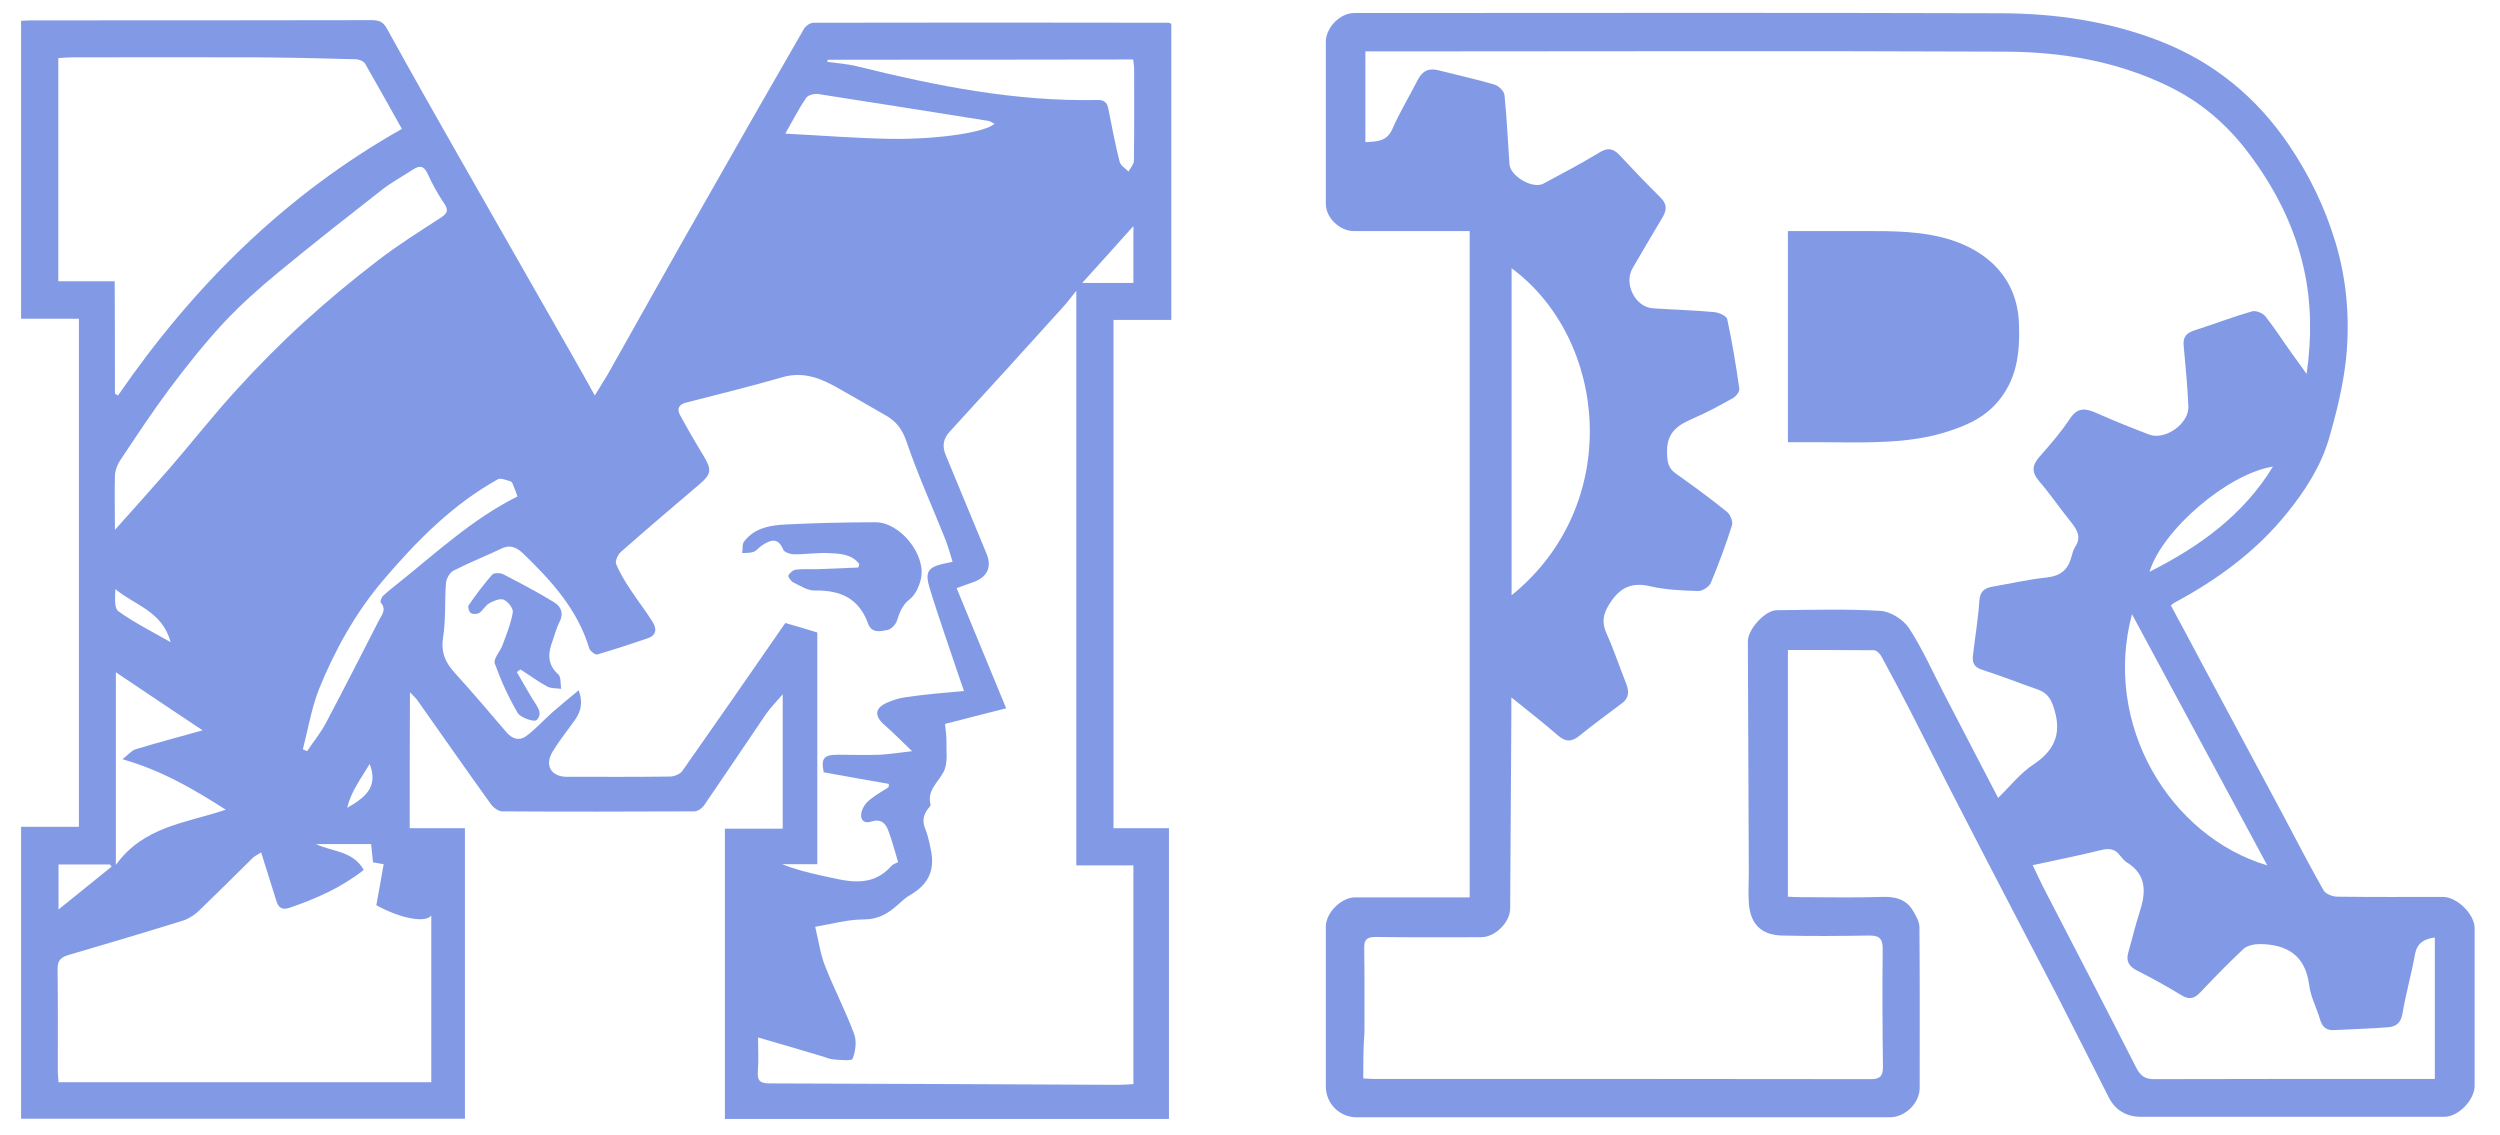 <?xml version="1.0" encoding="utf-8"?>
<!-- Generator: Adobe Illustrator 20.1.0, SVG Export Plug-In . SVG Version: 6.00 Build 0)  -->
<svg version="1.1" id="Layer_1" xmlns="http://www.w3.org/2000/svg" xmlns:xlink="http://www.w3.org/1999/xlink" x="0px" y="0px"
	 viewBox="0 0 1055 479" style="enable-background:new 0 0 1055 479;" xml:space="preserve">
<style type="text/css">
	.st0{fill: none;}
	.st1{fill:#8299E6;}
</style>
<g>
	<path class="st0" d="M0.5,0.5c352,0,704,0,1056,0c0,160,0,320,0,480c-352,0-704,0-1056,0C0.5,320.5,0.5,160.5,0.5,0.5z
		 M172.9,349.5c0-19.4,0-38.1,0-57.5c1.5,1.6,2.5,2.5,3.2,3.5c10.3,14.6,20.5,29.2,30.9,43.7c1.1,1.5,3.2,3.1,4.9,3.1
		c27,0.2,54,0.2,81,0c1.4,0,3.2-1.3,4.1-2.5c8.8-12.8,17.3-25.7,26.1-38.5c1.8-2.6,4.1-4.8,7.1-8.4c0,19.8,0,38,0,56.7
		c-8.2,0-16.3,0-24.4,0c0,41.2,0,81.8,0,122.5c62.6,0,125,0,187.4,0c0-40.9,0-81.5,0-122.7c-8,0-15.7,0-23.4,0c0-71.8,0-143,0-214.5
		c8.3,0,16.3,0,24.4,0c0-41.9,0-83.4,0-124.9c-0.5-0.2-0.8-0.5-1.1-0.5c-50,0-100-0.1-150,0c-1.4,0-3.3,1.4-4,2.7
		c-14.3,24.8-28.5,49.6-42.6,74.5c-13.4,23.7-26.8,47.5-40.2,71.3c-1.5,2.6-3.1,5.2-5.4,8.8c-3.5-6.2-6.3-11.3-9.2-16.4
		c-15.8-27.7-31.6-55.4-47.4-83.1c-10.4-18.4-20.9-36.8-31.1-55.3c-1.6-3-3.5-3.6-6.6-3.6C109,8.6,61.3,8.6,13.7,8.6
		c-1.6,0-3.2,0.1-4.8,0.2c0,41.9,0,83.5,0,125.7c8.4,0,16.4,0,24.4,0c0,71.7,0,142.8,0,214.4c-8.4,0-16.5,0-24.4,0
		c0,41.5,0,82.4,0,123.2c62.7,0,125.1,0,187.3,0c0-41,0-81.6,0-122.6C188.3,349.5,180.7,349.5,172.9,349.5z M754.5,274.3
		c12.4,0,24.3-0.1,36.3,0.1c1.1,0,2.5,1.4,3.1,2.5c4.2,7.7,8.3,15.4,12.3,23.2c7.3,14.3,14.4,28.6,21.8,42.8
		c13.4,25.8,26.9,51.5,40.2,77.4c7.4,14.2,14.5,28.6,21.7,42.8c2.8,5.5,7.6,8.2,13.6,8.2c42.7,0.1,85.3,0,128,0
		c5.9,0,12.8-7.1,12.8-13.1c0-22.2,0-44.3,0-66.5c0-5.9-7.4-13.2-13.4-13.2c-14.8,0-29.7,0.1-44.5-0.1c-2,0-4.9-1.1-5.8-2.6
		c-5.9-10.3-11.3-20.9-16.9-31.4c-11.6-21.7-23.2-43.3-34.8-65c-4.3-8-8.5-15.9-12.8-23.9c0.7-0.6,1-0.9,1.4-1.1
		c18.2-9.8,34.7-21.8,47.8-38.1c7.5-9.3,14-19.4,17.4-30.8c3.4-11.3,6.3-23,7.4-34.7c1.6-16.5,0.2-33.1-4.7-49.1
		C981,87.3,974.5,73.9,966,61.3c-13.7-20.4-31.7-35-54.6-44C890,9,867.6,5.7,844.9,5.7c-91.2-0.3-182.3-0.1-273.5-0.1
		c-5.9,0-11.9,6.1-11.9,12.1c0,22.8,0,45.7,0,68.5c0,5.7,5.8,11.4,11.7,11.4c14.7,0,29.3,0,44,0c1.7,0,3.5,0,5,0
		c0,94.2,0,187.6,0,281.2c-16.4,0-32.4,0-48.4,0c-5.7,0-12.2,6.6-12.3,12.3c0,22.5,0,45,0,67.5c0,7.2,5.8,13,13,13c75,0,150,0,225,0
		c6.5,0,12.6-6,12.6-12.4c0-22.7,0.1-45.3-0.1-68c0-2.3-1.5-4.8-2.8-6.9c-3-4.9-7.6-5.9-13.2-5.7c-11.5,0.4-23,0.1-34.5,0.1
		c-1.6,0-3.2-0.2-5-0.2C754.5,343.7,754.5,309.4,754.5,274.3z"/>
	<path class="st1" d="M172.9,349.5c7.7,0,15.3,0,23.3,0c0,41,0,81.6,0,122.6c-62.2,0-124.6,0-187.3,0c0-40.8,0-81.8,0-123.2
		c7.9,0,16,0,24.4,0c0-71.6,0-142.7,0-214.4c-8,0-16,0-24.4,0c0-42.2,0-83.7,0-125.7c1.6-0.1,3.2-0.2,4.8-0.2c47.7,0,95.3,0,143-0.1
		c3.1,0,5,0.6,6.6,3.6c10.2,18.5,20.6,36.9,31.1,55.3c15.8,27.7,31.6,55.4,47.4,83.1c2.9,5.1,5.8,10.2,9.2,16.4
		c2.2-3.7,3.9-6.2,5.4-8.8c13.4-23.8,26.7-47.6,40.2-71.3c14.1-24.9,28.3-49.7,42.6-74.5c0.7-1.3,2.7-2.7,4-2.7
		c50-0.1,100-0.1,150,0c0.3,0,0.6,0.2,1.1,0.5c0,41.5,0,83.1,0,124.9c-8.2,0-16.1,0-24.4,0c0,71.5,0,142.7,0,214.5
		c7.7,0,15.4,0,23.4,0c0,41.1,0,81.7,0,122.7c-62.4,0-124.8,0-187.4,0c0-40.7,0-81.3,0-122.5c8.1,0,16.1,0,24.4,0
		c0-18.7,0-36.9,0-56.7c-3,3.5-5.3,5.8-7.1,8.4c-8.7,12.8-17.3,25.7-26.1,38.5c-0.8,1.2-2.7,2.5-4.1,2.5c-27,0.1-54,0.2-81,0
		c-1.7,0-3.8-1.6-4.9-3.1c-10.4-14.5-20.6-29.1-30.9-43.7c-0.7-1.1-1.8-1.9-3.2-3.5C172.9,311.4,172.9,330.1,172.9,349.5z
		 M319.9,437.8c0,5.3,0.3,9.9-0.1,14.5c-0.3,4.2,1.4,4.9,5.2,4.9c49,0.1,97.9,0.4,146.9,0.6c2.1,0,4.2-0.2,6.4-0.3
		c0-30.9,0-61.3,0-92.3c-8,0-15.8,0-24.1,0c0-80.8,0-161,0-242.5c-2.6,3.2-4.1,5.3-5.9,7.2c-15.7,17.4-31.4,34.7-47.3,52
		c-3.1,3.3-3.5,6.5-1.8,10.4c5.7,13.8,11.4,27.5,17.1,41.3c2.3,5.5,0.5,9.7-5.1,11.9c-2.4,0.9-4.9,1.7-7.5,2.7
		c6.9,16.8,13.6,33,20.9,50.7c-9.2,2.3-17.2,4.4-25.8,6.6c0.2,2.2,0.6,4.7,0.6,7.1c-0.1,4.4,0.7,9.5-1.2,13.1
		c-2.3,4.5-7.1,7.8-5.5,13.9c0.1,0.4-0.6,1.1-1,1.6c-2.1,2.7-2.6,5.4-1.2,8.7c1.1,2.7,1.7,5.7,2.3,8.6c1.9,8.8-1.1,14.9-8.9,19.3
		c-1.8,1-3.4,2.6-5,4c-4.1,3.7-8.3,6.2-14.4,6.2c-6.7,0-13.5,1.9-20.5,3.1c1.5,6.1,2.2,11.6,4.2,16.6c3.8,9.7,8.7,19,12.3,28.8
		c1.1,3,0.5,7.2-0.7,10.3c-0.4,1-5.1,0.5-7.8,0.3c-1.8-0.1-3.5-0.9-5.2-1.4C338.1,443.1,329.5,440.6,319.9,437.8z M406.8,291.6
		c-0.8-2.4-1.4-4-1.9-5.5c-4.2-12.5-8.6-25-12.5-37.6c-2.3-7.5-0.8-9.3,7.1-10.9c0.6-0.1,1.2-0.2,2.5-0.5c-1-3.2-1.8-6.2-2.9-9.1
		c-5.5-13.8-11.7-27.4-16.5-41.5c-1.8-5.3-4.4-8.8-9-11.3c-6.3-3.6-12.6-7.3-19-10.9c-7.6-4.4-15.2-7.8-24.5-5.1
		c-13.4,3.9-27.1,7.2-40.6,10.7c-3,0.8-3.9,2.6-2.6,5.1c3.2,5.9,6.6,11.8,10.1,17.5c3.5,5.9,3.1,7.7-2,12
		c-11.1,9.4-22.2,18.9-33.1,28.5c-1.2,1.1-2.4,3.8-1.9,5c1.6,3.9,3.9,7.6,6.3,11.2c2.9,4.4,6.2,8.6,9,13.1c1.9,2.9,1.9,5.8-2.1,7.1
		c-7,2.4-14.1,4.7-21.2,6.8c-0.8,0.2-2.9-1.4-3.3-2.5c-4.9-16.4-15.9-28.5-27.8-40c-2.6-2.5-5.4-4.1-9.3-2.2
		c-6.7,3.2-13.6,5.9-20.2,9.3c-1.6,0.8-3,3.3-3.2,5.2c-0.6,7.6,0,15.3-1.2,22.8c-1,6.1,0.7,10.4,4.6,14.8
		c7.6,8.4,14.9,16.9,22.2,25.5c2.5,2.9,5.5,3.6,8.3,1.5c3.9-2.9,7.3-6.7,11-10c3.4-3,7-5.9,11.1-9.3c2.1,5.9,0.6,9.5-1.9,13
		c-3.1,4.3-6.4,8.4-9.1,12.9c-3.5,5.8-0.6,10.6,6,10.6c14.5,0,29,0.1,43.5-0.1c1.8,0,4.2-1,5.2-2.3c14.5-20.6,28.9-41.4,43.5-62.5
		c4.2,1.2,8.9,2.6,13.5,4c0,32.5,0,64.9,0,97.8c-5.2,0-10,0-14.8,0c5.5,2.2,11.1,3.6,16.6,4.8c10.3,2.2,20.9,5.7,29.6-4.2
		c0.5-0.6,1.4-0.8,2.7-1.5c-1.4-4.5-2.5-9-4.1-13.2c-1.2-3.2-3.1-5.2-7.3-3.9c-3.3,1.1-4.8-1.1-4-4.2c0.5-1.8,1.7-3.6,3.2-4.8
		c2.5-2.1,5.4-3.7,8.2-5.5c0-0.5,0.1-1,0.1-1.4c-9.1-1.6-18.2-3.2-27.5-4.9c-1.2-5.9,0-7.4,6.1-7.4c5.8,0,11.7,0.2,17.5,0
		c4.1-0.2,8.3-0.9,13.7-1.5c-4.5-4.3-8-7.9-11.7-11.1c-4.3-3.8-4.1-7.1,1.2-9.4c2.5-1.1,5.3-2,8-2.3
		C390.3,293,398.2,292.4,406.8,291.6z M110.2,359.7c-1.5,1-2.6,1.5-3.4,2.2c-7.6,7.5-15.1,15-22.8,22.4c-1.9,1.8-4.3,3.4-6.8,4.2
		c-16.1,5-32.2,9.8-48.3,14.5c-3.4,1-4.7,2.5-4.6,6.2c0.2,14.3,0.1,28.7,0.1,43c0,1.4,0.2,2.9,0.3,4.5c52.6,0,104.8,0,157.3,0
		c0-23.8,0-47.2,0-70.4c-2.1,3.2-12.5,1.6-23.2-4.3c1-5.5,2.1-11.3,3.1-17.3c-1.1-0.2-2.7-0.5-4.5-0.8c-0.3-2.7-0.5-5.3-0.8-7.7
		c-8,0-15.7,0-23.3,0c7,3.3,15.6,2.8,20.2,10.9c-9.5,7.5-20.2,12.2-31.4,16c-2.9,1-4.6,0.1-5.5-3
		C114.6,373.5,112.4,366.9,110.2,359.7z M48.5,166.1c0.4,0.3,0.8,0.5,1.3,0.8c31.8-46.2,70.7-84.8,119.8-112.5
		c-5.3-9.4-10.3-18.5-15.5-27.5c-0.6-1.1-2.7-1.9-4.1-1.9c-14-0.4-27.9-0.7-41.9-0.8c-25.8-0.1-51.6,0-77.5,0c-1.9,0-3.9,0.2-6,0.3
		c0,31.5,0,62.5,0,94.2c8.1,0,15.8,0,23.8,0C48.5,134.9,48.5,150.5,48.5,166.1z M48.5,223.6c8-9,15.6-17.4,23.1-26
		c9.5-11,18.5-22.5,28.3-33.2c9-9.9,18.5-19.5,28.4-28.5c10-9.1,20.5-17.8,31.2-26c8.4-6.5,17.4-12.1,26.3-17.9
		c2.7-1.7,3.8-3.1,1.6-6.2c-2.7-4-5-8.2-7-12.6c-1.6-3.4-3.5-3.4-6.2-1.6c-4.3,2.8-8.9,5.3-12.9,8.4c-14.7,11.5-29.4,23-43.8,34.9
		c-8,6.6-15.9,13.6-23,21.2c-8.2,8.8-15.7,18.3-23,28c-7.3,9.8-14,20-20.8,30.2c-1.2,1.8-2.1,4.2-2.2,6.4
		C48.3,208.1,48.5,215.6,48.5,223.6z M349.3,25.2c-0.1,0.3-0.1,0.6-0.2,0.9c4.4,0.6,8.8,0.9,13.1,2c33.1,8.2,66.4,14.8,100.7,14.1
		c2.9-0.1,4.3,0.9,4.8,3.6c1.5,7.5,2.9,15.1,4.8,22.5c0.4,1.6,2.4,2.7,3.7,4.1c0.8-1.5,2.3-3,2.3-4.5c0.2-13,0.1-26,0.1-39
		c0-1.3-0.3-2.5-0.4-3.8C434.9,25.2,392.1,25.2,349.3,25.2z M48.9,283.7c0,27.3,0,53.5,0,81.3c11.7-16.3,29.4-17.6,46.4-23.3
		c-13.8-8.8-26.9-16.5-43.6-21.3c2.5-2,3.9-3.7,5.5-4.2c8.9-2.7,17.9-5.1,28.3-8C72.7,299.7,61.1,291.9,48.9,283.7z M127.8,316.2
		c0.6,0.3,1.2,0.5,1.8,0.8c2.7-4.1,5.9-7.9,8.1-12.2c7.5-14.2,14.8-28.5,22.1-42.8c1.2-2.4,3.5-4.6,0.9-7.7c-0.4-0.4,0.3-2.3,1-2.9
		c1.9-1.8,4-3.4,6.1-5.1c16.3-13,31.5-27.3,50.6-36.8c-0.6-1.7-1.2-3.2-1.8-4.7c-0.2-0.6-0.6-1.5-1-1.6c-1.8-0.5-4.2-1.6-5.4-1
		c-19.3,10.7-34.6,26.3-48.7,42.9c-11.6,13.7-20.3,29.4-27,46C131.4,299.1,130,307.8,127.8,316.2z M331.4,56.4
		c15.8,0.8,30.4,2,45,2.2c20.6,0.2,39.7-2.9,43.3-6.4c-1-0.4-1.8-1.1-2.7-1.2c-23.9-3.8-47.7-7.6-71.6-11.3
		c-1.7-0.3-4.4,0.4-5.2,1.6C337.1,45.8,334.7,50.6,331.4,56.4z M478.3,119.4c0-7.9,0-15.4,0-24c-7.5,8.4-14.2,15.8-21.6,24
		C464.9,119.4,471.4,119.4,478.3,119.4z M47.1,365.7c-0.2-0.3-0.4-0.6-0.7-0.9c-7.2,0-14.5,0-21.7,0c0,6.3,0,12.1,0,19
		C32.7,377.4,39.9,371.5,47.1,365.7z M72,271c-3.5-13.2-15.3-15.6-23.3-22.4c-0.1,3.4-0.6,8,1.2,9.3C56.5,262.7,64,266.4,72,271z
		 M156,322.4c-3.7,6.2-7.9,11.7-9.5,18.5C153.7,336.8,159.9,332.3,156,322.4z"/>
	<path class="st1" d="M754.5,274.3c0,35.1,0,69.4,0,104.1c1.8,0.1,3.4,0.2,5,0.2c11.5,0,23,0.3,34.5-0.1c5.6-0.2,10.2,0.8,13.2,5.7
		c1.3,2.1,2.7,4.6,2.8,6.9c0.2,22.7,0.1,45.3,0.1,68c0,6.4-6.1,12.4-12.6,12.4c-75,0-150,0-225,0c-7.2,0-13-5.8-13-13
		c0-22.5,0-45,0-67.5c0-5.8,6.5-12.3,12.3-12.3c16,0,32,0,48.4,0c0-93.6,0-187,0-281.2c-1.5,0-3.3,0-5,0c-14.7,0-29.3,0-44,0
		c-5.9,0-11.7-5.7-11.7-11.4c0-22.8,0-45.7,0-68.5c0-5.9,6-12.1,11.9-12.1c91.2,0,182.3-0.2,273.5,0.1C867.6,5.7,890,9,911.4,17.3
		c22.8,8.9,40.8,23.6,54.6,44c8.5,12.6,15,26,19.4,40.4c4.9,16,6.3,32.6,4.7,49.1c-1.2,11.7-4.1,23.4-7.4,34.7
		c-3.4,11.4-9.9,21.5-17.4,30.8c-13.1,16.3-29.5,28.3-47.8,38.1c-0.4,0.2-0.7,0.6-1.4,1.1c4.3,8,8.6,15.9,12.8,23.9
		c11.6,21.7,23.2,43.3,34.8,65c5.6,10.5,11,21.1,16.9,31.4c0.9,1.5,3.8,2.6,5.8,2.6c14.8,0.2,29.7,0.1,44.5,0.1
		c6,0,13.4,7.3,13.4,13.2c0,22.2,0,44.3,0,66.5c0,6-6.9,13.1-12.8,13.1c-42.7,0-85.3,0-128,0c-6,0-10.8-2.7-13.6-8.2
		c-7.3-14.3-14.4-28.6-21.7-42.8c-13.4-25.8-26.9-51.5-40.2-77.4c-7.4-14.2-14.5-28.6-21.8-42.8c-4-7.8-8.1-15.5-12.3-23.2
		c-0.6-1.1-2-2.5-3.1-2.5C778.9,274.3,766.9,274.3,754.5,274.3z M575.3,455.1c1.9,0.1,3.1,0.2,4.2,0.2c70,0,140,0,210,0.1
		c4.1,0,5.1-1.5,5.1-5.2c-0.2-16.5-0.3-33-0.1-49.5c0.1-4.8-1.6-6-6-5.9c-12.1,0.2-24.3,0.3-36.4,0c-8.9-0.2-13.5-4.9-14.1-13.8
		c-0.3-4.1,0-8.3,0-12.4c-0.1-32.7-0.3-65.3-0.4-98c0-5.1,7.3-13,12.1-13.1c14.7-0.1,29.4-0.6,44,0.3c4.2,0.3,9.6,3.7,12,7.4
		c5.7,8.8,10,18.6,14.9,28c7.7,14.8,15.3,29.5,22.6,43.5c5.1-4.9,9.5-10.6,15.2-14.3c9.6-6.4,11.7-14.2,8-24.6
		c-1.2-3.5-3-5.6-6.4-6.8c-7.8-2.7-15.5-5.8-23.4-8.3c-3.5-1.1-4.4-3-4-6.2c0.9-7.7,2.2-15.4,2.7-23.1c0.3-4.2,2.5-5.3,5.9-5.9
		c7.5-1.3,14.9-3,22.5-3.8c5.5-0.6,8.8-3,10.3-8.2c0.5-1.6,0.8-3.3,1.7-4.7c2.7-4,1-7-1.5-10.2c-4.7-5.8-8.9-12-13.8-17.7
		c-3.2-3.8-2.8-6.7,0.4-10.3c4.5-5.1,9-10.3,12.7-15.9c3.2-4.8,6.4-4.5,11-2.5c7.4,3.3,14.9,6.3,22.5,9.2c6.8,2.5,16.9-4.7,16.5-12
		c-0.4-8.6-1.2-17.2-2-25.7c-0.3-3.4,1.1-5.1,4.3-6.2c8.2-2.6,16.2-5.7,24.5-8.1c1.6-0.5,4.6,0.7,5.7,2.1c3.9,4.9,7.3,10.3,11,15.4
		c1.9,2.7,3.9,5.4,6.4,8.9c2.2-15.6,2-30-1.1-44.1c-4-18.3-12.4-34.6-23.7-49.5c-9.1-12-20.2-21.4-33.7-27.9
		c-21.6-10.5-44.9-14.4-68.5-14.5c-88.3-0.4-176.6-0.1-264.9-0.1c-1.8,0-3.6,0-5.3,0c0,13.1,0,25.6,0,38.3c5-0.3,9.1-0.3,11.4-5.6
		c3.1-7.1,7.2-13.8,10.7-20.7c2-3.9,4.8-5.1,8.9-4c7.8,2,15.7,3.7,23.5,6c1.7,0.5,4,2.7,4.2,4.4c1,9.7,1.4,19.4,2.1,29.2
		c0.3,5,9.8,10.6,14.3,8.2c7.9-4.2,15.8-8.4,23.4-13c3.5-2.2,5.9-2.1,8.7,0.9c5.7,6.1,11.4,12.1,17.3,17.9c2.8,2.8,2.8,5.2,0.9,8.4
		c-4.3,7.1-8.4,14.3-12.6,21.4c-3.9,6.5,1,16.5,8.5,17c8.6,0.6,17.3,0.8,25.9,1.6c2,0.2,5.2,1.6,5.5,3c2.1,9.7,3.7,19.5,5.1,29.3
		c0.2,1.2-1.4,3.3-2.7,4c-5.3,3-10.7,5.9-16.4,8.4c-6.5,2.8-11.6,5.7-11.4,14.5c0.1,4.2,0.5,6.7,3.8,9c7.3,5.2,14.6,10.5,21.5,16.1
		c1.4,1.1,2.6,4.2,2.1,5.7c-2.6,8.2-5.6,16.3-8.9,24.2c-0.7,1.7-3.6,3.6-5.4,3.5c-6.8-0.2-13.7-0.5-20.2-2c-8.1-1.9-13,0.7-17.3,7.6
		c-2.7,4.3-3.2,7.8-1.1,12.4c3.1,6.9,5.5,14.2,8.3,21.2c1.3,3.4,1.1,6.1-2,8.3c-6,4.5-12,8.9-17.8,13.6c-3.3,2.7-5.9,2.6-9.1-0.2
		c-6.1-5.3-12.4-10.2-19.6-16c0,3,0,4.8,0,6.5c-0.2,27.5-0.3,55-0.5,82.5c0,5.9-6.3,12.2-12.3,12.2c-14.8,0-29.7,0.1-44.5-0.1
		c-3.8,0-4.9,1.2-4.8,4.9c0.2,11.8,0.1,23.7,0.1,35.5C575.3,442,575.3,448.3,575.3,455.1z M857.8,365.1c1.9,4,3.7,7.9,5.7,11.7
		c12.7,24.5,25.4,49,37.9,73.6c1.8,3.6,3.8,5.1,7.9,5c37.8-0.1,75.6-0.1,113.4-0.1c1.6,0,3.2,0,4.8,0c0-20.3,0-39.8,0-59.7
		c-4.7,0.7-7.5,2.4-8.4,7.2c-1.5,8.4-3.9,16.7-5.3,25.2c-0.7,3.8-2.8,5.2-5.9,5.5c-7.6,0.6-15.3,0.8-22.9,1.2
		c-3.5,0.2-5.1-1.5-6-4.7c-1.4-4.8-3.9-9.3-4.5-14.2c-1.6-12.6-9.3-17.3-20.9-17.4c-2.3,0-5.3,0.6-6.9,2.1
		c-6.3,5.9-12.3,12.1-18.3,18.4c-2.4,2.5-4.6,3.1-7.8,1.1c-6.2-3.8-12.6-7.3-19.1-10.6c-3.3-1.8-4.4-4.1-3.3-7.7
		c1.6-5.5,2.9-11.2,4.7-16.7c2.7-8.3,3.2-15.8-5.4-21.1c-1.1-0.7-2-1.8-2.8-2.8c-2.1-2.9-4.6-3.2-7.9-2.4
		C877.5,361,867.9,362.9,857.8,365.1z M637.9,113.2c0,46.1,0,91.8,0,138C685.1,213,678.6,143.3,637.9,113.2z M899.7,259.2
		c-12.5,46.6,16,93.8,57.1,106C937.6,329.6,918.8,294.6,899.7,259.2z M959.2,196.9c-19.1,3-46.8,26.8-52.1,44.4
		C928.1,230.7,946.6,217.5,959.2,196.9z"/>
	<path class="st0" d="M319.9,437.8c9.5,2.8,18.1,5.4,26.8,7.9c1.7,0.5,3.5,1.3,5.2,1.4c2.7,0.2,7.4,0.6,7.8-0.3
		c1.2-3.1,1.8-7.3,0.7-10.3c-3.7-9.8-8.5-19.1-12.3-28.8c-2-5-2.7-10.5-4.2-16.6c7.1-1.1,13.8-3.1,20.5-3.1c6.1,0,10.3-2.5,14.4-6.2
		c1.6-1.4,3.2-3,5-4c7.8-4.3,10.8-10.5,8.9-19.3c-0.6-2.9-1.2-5.9-2.3-8.6c-1.4-3.3-0.9-6.1,1.2-8.7c0.4-0.5,1.2-1.2,1-1.6
		c-1.7-6.1,3.1-9.4,5.5-13.9c1.9-3.6,1-8.7,1.2-13.1c0.1-2.4-0.4-4.9-0.6-7.1c8.6-2.2,16.6-4.2,25.8-6.6
		c-7.3-17.6-14-33.9-20.9-50.7c2.7-0.9,5.1-1.8,7.5-2.7c5.6-2.1,7.4-6.4,5.1-11.9c-5.7-13.8-11.4-27.5-17.1-41.3
		c-1.6-3.9-1.2-7.1,1.8-10.4c15.9-17.2,31.5-34.6,47.3-52c1.7-1.9,3.3-4,5.9-7.2c0,81.6,0,161.7,0,242.5c8.3,0,16,0,24.1,0
		c0,31,0,61.4,0,92.3c-2.2,0.1-4.3,0.3-6.4,0.3c-49-0.2-97.9-0.5-146.9-0.6c-3.7,0-5.5-0.8-5.2-4.9
		C320.2,447.7,319.9,443,319.9,437.8z"/>
	<path class="st0" d="M406.8,291.6c-8.6,0.8-16.5,1.5-24.4,2.4c-2.7,0.3-5.5,1.2-8,2.3c-5.2,2.3-5.5,5.6-1.2,9.4
		c3.7,3.3,7.2,6.8,11.7,11.1c-5.4,0.6-9.5,1.3-13.7,1.5c-5.8,0.2-11.7,0.1-17.5,0c-6.1,0-7.3,1.4-6.1,7.4c9.3,1.6,18.4,3.3,27.5,4.9
		c0,0.5-0.1,1-0.1,1.4c-2.7,1.8-5.7,3.4-8.2,5.5c-1.4,1.2-2.7,3-3.2,4.8c-0.8,3,0.7,5.3,4,4.2c4.1-1.4,6.1,0.7,7.3,3.9
		c1.6,4.3,2.7,8.7,4.1,13.2c-1.3,0.7-2.2,0.9-2.7,1.5c-8.7,9.9-19.3,6.4-29.6,4.2c-5.6-1.2-11.1-2.6-16.6-4.8c4.8,0,9.6,0,14.8,0
		c0-32.9,0-65.3,0-97.8c-4.6-1.4-9.3-2.7-13.5-4c-14.6,21.1-29,41.9-43.5,62.5c-1,1.4-3.4,2.3-5.2,2.3c-14.5,0.2-29,0.1-43.5,0.1
		c-6.6,0-9.4-4.8-6-10.6c2.7-4.5,6.1-8.6,9.1-12.9c2.5-3.5,4-7.1,1.9-13c-4,3.4-7.6,6.3-11.1,9.3c-3.7,3.3-7.1,7-11,10
		c-2.8,2.1-5.8,1.5-8.3-1.5c-7.3-8.6-14.7-17.1-22.2-25.5c-3.9-4.3-5.5-8.7-4.6-14.8c1.2-7.5,0.6-15.2,1.2-22.8
		c0.1-1.8,1.6-4.4,3.2-5.2c6.6-3.4,13.5-6.1,20.2-9.3c3.8-1.8,6.7-0.3,9.3,2.2c11.8,11.6,22.9,23.6,27.8,40c0.3,1.1,2.5,2.7,3.3,2.5
		c7.1-2,14.2-4.4,21.2-6.8c4-1.3,3.9-4.2,2.1-7.1c-2.9-4.5-6.2-8.6-9-13.1c-2.3-3.6-4.6-7.3-6.3-11.2c-0.5-1.2,0.7-3.9,1.9-5
		c10.9-9.6,21.9-19.1,33.1-28.5c5.1-4.3,5.5-6.1,2-12c-3.5-5.8-6.9-11.6-10.1-17.5c-1.3-2.5-0.4-4.3,2.6-5.1
		c13.6-3.5,27.2-6.8,40.6-10.7c9.3-2.7,16.9,0.7,24.5,5.1c6.3,3.6,12.6,7.3,19,10.9c4.5,2.6,7.1,6,9,11.3
		c4.8,14.1,11,27.7,16.5,41.5c1.1,2.9,1.9,5.9,2.9,9.1c-1.2,0.2-1.9,0.3-2.5,0.5c-7.8,1.6-9.3,3.5-7.1,10.9
		c3.9,12.6,8.3,25,12.5,37.6C405.4,287.6,405.9,289.1,406.8,291.6z M362.6,238c-0.1,0.5-0.3,1-0.4,1.6c-5.8,0.3-11.5,0.5-17.3,0.7
		c-3,0.1-6-0.2-9,0.2c-1.2,0.2-2.7,1.4-3.2,2.5c-0.3,0.6,1.1,2.5,2.1,2.9c2.9,1.4,6.1,3.4,9.1,3.4c10.7-0.2,18.7,3.3,22.4,13.9
		c1.5,4.3,5.2,3.3,8,2.8c1.7-0.3,3.7-2.5,4.3-4.2c1.1-3.5,2.3-6.4,5.4-8.9c2.3-1.8,3.9-5.4,4.6-8.4c2.3-10.2-8.7-24.1-19.1-24
		c-12.4,0-24.9,0.2-37.3,0.9c-6.7,0.3-13.6,1.3-18.1,7.1c-0.9,1.2-0.6,3.3-0.9,5c1.6-0.1,3.3,0,4.8-0.5c1.3-0.5,2.3-1.9,3.5-2.7
		c3.5-2.3,6.7-3.8,9,1.7c0.5,1.1,3,2,4.5,2c4.8,0,9.6-0.8,14.4-0.5C354.2,233.6,359.4,233.7,362.6,238z M218.1,283.6
		c0.5-0.4,1-0.7,1.5-1.1c3.7,2.4,7.4,5.1,11.3,7.2c1.7,0.9,3.9,0.7,5.9,1c-0.4-2.1,0-5-1.2-6.1c-4.9-4.4-4.4-9.2-2.3-14.5
		c1-2.5,1.5-5.1,2.7-7.4c1.9-3.6,0.8-6.7-2.1-8.5c-7-4.3-14.3-8.2-21.6-11.9c-1.2-0.6-3.9-0.6-4.6,0.2c-3.6,4.1-6.8,8.5-9.9,12.9
		c-0.5,0.7,0.2,2.8,0.9,3.3c0.8,0.6,2.7,0.5,3.6-0.1c1.6-1.1,2.6-3.2,4.3-4.1c1.8-1,4.5-2.1,6-1.4c1.8,0.8,4.1,3.7,3.8,5.3
		c-0.8,4.8-2.7,9.4-4.4,14c-1,2.6-3.9,5.7-3.2,7.6c2.5,7.2,5.8,14.3,9.7,20.9c1.2,2,7,3.9,7.9,3c3.1-3,0-6.2-1.8-9.1
		C222.3,291.1,220.2,287.3,218.1,283.6z"/>
	<path class="st0" d="M110.2,359.7c2.3,7.2,4.4,13.8,6.3,20.4c0.9,3.1,2.6,4,5.5,3c11.2-3.8,21.9-8.5,31.4-16
		c-4.6-8.1-13.2-7.7-20.2-10.9c7.7,0,15.4,0,23.3,0c0.2,2.5,0.5,5.1,0.8,7.7c1.8,0.3,3.4,0.6,4.5,0.8c-1.1,6-2.1,11.8-3.1,17.3
		c10.8,5.9,21.1,7.5,23.2,4.3c0,23.2,0,46.6,0,70.4c-52.5,0-104.8,0-157.3,0c-0.1-1.6-0.3-3.1-0.3-4.5c0-14.3,0.1-28.7-0.1-43
		c-0.1-3.7,1.2-5.2,4.6-6.2c16.2-4.7,32.3-9.5,48.3-14.5c2.5-0.8,4.9-2.4,6.8-4.2c7.7-7.3,15.2-14.9,22.8-22.4
		C107.6,361.1,108.7,360.7,110.2,359.7z"/>
	<path class="st0" d="M48.5,166.1c0-15.6,0-31.3,0-47.5c-8,0-15.7,0-23.8,0c0-31.6,0-62.7,0-94.2c2.1-0.1,4-0.3,6-0.3
		c25.8,0,51.6-0.1,77.5,0c14,0.1,27.9,0.4,41.9,0.8c1.4,0,3.4,0.8,4.1,1.9c5.3,9,10.3,18.1,15.5,27.5
		c-49.1,27.7-88.1,66.3-119.8,112.5C49.4,166.7,48.9,166.4,48.5,166.1z"/>
	<path class="st0" d="M48.5,223.6c0-8-0.2-15.5,0.1-22.9c0.1-2.2,0.9-4.6,2.2-6.4c6.8-10.2,13.4-20.4,20.8-30.2
		c7.2-9.6,14.8-19.1,23-28c7.1-7.6,15-14.6,23-21.2c14.4-11.9,29.1-23.4,43.8-34.9c4-3.1,8.6-5.6,12.9-8.4c2.7-1.8,4.6-1.8,6.2,1.6
		c2,4.3,4.3,8.6,7,12.6c2.1,3.1,1,4.5-1.6,6.2c-8.9,5.8-17.9,11.4-26.3,17.9c-10.7,8.3-21.2,16.9-31.2,26
		c-9.9,9-19.4,18.6-28.4,28.5c-9.8,10.7-18.8,22.2-28.3,33.2C64.1,206.2,56.5,214.6,48.5,223.6z"/>
	<path class="st0" d="M349.3,25.2c42.8,0,85.7,0,128.9,0c0.2,1.3,0.4,2.5,0.4,3.8c0,13,0.1,26-0.1,39c0,1.5-1.5,3-2.3,4.5
		c-1.3-1.3-3.3-2.5-3.7-4.1c-1.9-7.5-3.3-15-4.8-22.5c-0.5-2.7-1.9-3.7-4.8-3.6c-34.3,0.7-67.6-5.9-100.7-14.1
		c-4.3-1.1-8.7-1.3-13.1-2C349.1,25.9,349.2,25.6,349.3,25.2z"/>
	<path class="st0" d="M48.9,283.7c12.2,8.2,23.8,16,36.6,24.6c-10.4,2.9-19.4,5.3-28.3,8c-1.7,0.5-3,2.2-5.5,4.2
		c16.7,4.8,29.9,12.4,43.6,21.3c-17,5.7-34.8,7-46.4,23.3C48.9,337.1,48.9,311,48.9,283.7z"/>
	<path class="st0" d="M127.8,316.2c2.2-8.4,3.6-17.1,6.8-25c6.6-16.6,15.4-32.4,27-46c14.1-16.6,29.4-32.1,48.7-42.9
		c1.3-0.7,3.6,0.5,5.4,1c0.5,0.1,0.8,1,1,1.6c0.6,1.5,1.2,3,1.8,4.7c-19.1,9.5-34.3,23.9-50.6,36.8c-2.1,1.6-4.2,3.2-6.1,5.1
		c-0.7,0.7-1.4,2.5-1,2.9c2.6,3,0.3,5.3-0.9,7.7c-7.3,14.3-14.5,28.6-22.1,42.8c-2.3,4.3-5.4,8.1-8.1,12.2
		C129,316.7,128.4,316.4,127.8,316.2z"/>
	<path class="st0" d="M331.4,56.4c3.2-5.7,5.7-10.6,8.7-15.1c0.8-1.2,3.6-1.9,5.2-1.6c23.9,3.6,47.7,7.4,71.6,11.3
		c0.9,0.1,1.8,0.8,2.7,1.2c-3.6,3.5-22.7,6.6-43.3,6.4C361.8,58.4,347.2,57.2,331.4,56.4z"/>
	<path class="st0" d="M478.3,119.4c-7,0-13.4,0-21.6,0c7.4-8.2,14-15.6,21.6-24C478.3,104,478.3,111.5,478.3,119.4z"/>
	<path class="st0" d="M47.1,365.7c-7.2,5.8-14.4,11.7-22.4,18.1c0-6.9,0-12.7,0-19c7.3,0,14.5,0,21.7,0
		C46.7,365.1,46.9,365.4,47.1,365.7z"/>
	<path class="st0" d="M72,271c-8.1-4.7-15.5-8.4-22.1-13.1c-1.8-1.3-1.3-5.9-1.2-9.3C56.8,255.4,68.6,257.8,72,271z"/>
	<path class="st0" d="M156,322.4c3.9,10-2.3,14.4-9.5,18.5C148.1,334.1,152.3,328.5,156,322.4z"/>
	<path class="st0" d="M575.3,455.1c0-6.8,0-13.2,0-19.5c0-11.8,0.1-23.7-0.1-35.5c-0.1-3.7,1-4.9,4.8-4.9
		c14.8,0.2,29.7,0.1,44.5,0.1c5.9,0,12.2-6.3,12.3-12.2c0.2-27.5,0.3-55,0.5-82.5c0-1.8,0-3.5,0-6.5c7.2,5.8,13.6,10.7,19.6,16
		c3.2,2.8,5.8,2.9,9.1,0.2c5.8-4.7,11.8-9.1,17.8-13.6c3.1-2.3,3.3-5,2-8.3c-2.8-7-5.3-14.3-8.3-21.2c-2-4.6-1.5-8.1,1.1-12.4
		c4.2-6.8,9.2-9.4,17.3-7.6c6.6,1.5,13.5,1.8,20.2,2c1.8,0.1,4.7-1.8,5.4-3.5c3.3-7.9,6.3-16,8.9-24.2c0.5-1.6-0.7-4.6-2.1-5.7
		c-7-5.6-14.2-10.9-21.5-16.1c-3.3-2.4-3.7-4.8-3.8-9c-0.2-8.9,4.9-11.7,11.4-14.5c5.6-2.4,11-5.4,16.4-8.4c1.3-0.7,2.9-2.8,2.7-4
		c-1.4-9.8-3-19.6-5.1-29.3c-0.3-1.4-3.5-2.8-5.5-3c-8.6-0.8-17.2-1-25.9-1.6c-7.5-0.5-12.4-10.5-8.5-17c4.2-7.1,8.3-14.3,12.6-21.4
		c1.9-3.1,1.9-5.6-0.9-8.4c-5.9-5.8-11.6-11.9-17.3-17.9c-2.7-2.9-5.1-3-8.7-0.9c-7.6,4.7-15.5,8.8-23.4,13
		c-4.4,2.4-13.9-3.2-14.3-8.2c-0.6-9.7-1.1-19.5-2.1-29.2c-0.2-1.6-2.5-3.9-4.2-4.4c-7.7-2.3-15.7-4-23.5-6c-4.1-1.1-7,0.1-8.9,4
		c-3.5,7-7.6,13.6-10.7,20.7c-2.3,5.3-6.4,5.3-11.4,5.6c0-12.6,0-25.1,0-38.3c1.8,0,3.6,0,5.3,0c88.3,0,176.6-0.2,264.9,0.1
		c23.7,0.1,46.9,4,68.5,14.5c13.4,6.5,24.6,15.9,33.7,27.9c11.3,14.9,19.7,31.2,23.7,49.5c3.1,14.1,3.3,28.5,1.1,44.1
		c-2.5-3.5-4.5-6.2-6.4-8.9c-3.6-5.2-7-10.5-11-15.4c-1.1-1.4-4.1-2.5-5.7-2.1c-8.2,2.4-16.3,5.5-24.5,8.1c-3.2,1-4.6,2.7-4.3,6.2
		c0.8,8.6,1.6,17.1,2,25.7c0.4,7.3-9.7,14.6-16.5,12c-7.6-2.8-15.2-5.8-22.5-9.2c-4.6-2.1-7.8-2.3-11,2.5
		c-3.8,5.6-8.2,10.8-12.7,15.9c-3.1,3.5-3.6,6.4-0.4,10.3c4.8,5.7,9.1,11.9,13.8,17.7c2.5,3.2,4.3,6.2,1.5,10.2
		c-0.9,1.3-1.2,3.1-1.7,4.7c-1.5,5.2-4.9,7.6-10.3,8.2c-7.5,0.9-15,2.6-22.5,3.8c-3.4,0.6-5.6,1.7-5.9,5.9
		c-0.5,7.7-1.7,15.4-2.7,23.1c-0.4,3.2,0.6,5.1,4,6.2c7.9,2.5,15.6,5.6,23.4,8.3c3.5,1.2,5.2,3.3,6.4,6.8c3.7,10.4,1.6,18.2-8,24.6
		c-5.7,3.8-10.1,9.4-15.2,14.3c-7.3-14-14.9-28.8-22.6-43.5c-4.9-9.4-9.1-19.2-14.9-28c-2.4-3.6-7.8-7.1-12-7.4
		c-14.6-0.9-29.3-0.4-44-0.3c-4.8,0-12.1,8-12.1,13.1c0.1,32.7,0.3,65.3,0.4,98c0,4.1-0.3,8.3,0,12.4c0.6,8.9,5.2,13.6,14.1,13.8
		c12.1,0.3,24.3,0.2,36.4,0c4.4-0.1,6.1,1.2,6,5.9c-0.3,16.5-0.1,33,0.1,49.5c0,3.7-1,5.2-5.1,5.2c-70-0.1-140-0.1-210-0.1
		C578.4,455.3,577.2,455.2,575.3,455.1z M737.6,142c0,16,0,32,0,48c0,6,7,13,13,13.1c12,0,24,0.1,36,0c18-0.2,35.5-2.5,52-10.5
		c10.9-5.3,19.2-13,24.5-24.2c5.4-11.2,6.4-22.9,5.4-34.8c-0.9-10.1-4.1-19.7-10.5-27.8c-13-16.5-31.3-22.8-51.3-24
		c-18.8-1.1-37.6-0.4-56.5-0.5c-5.6,0-12.6,7.1-12.6,12.8C737.5,110,737.6,126,737.6,142z"/>
	<path class="st0" d="M857.8,365.1c10.1-2.2,19.6-4.1,29.1-6.4c3.3-0.8,5.8-0.5,7.9,2.4c0.8,1.1,1.7,2.1,2.8,2.8
		c8.6,5.3,8.2,12.8,5.4,21.1c-1.8,5.5-3,11.1-4.7,16.7c-1.1,3.6,0,5.9,3.3,7.7c6.4,3.4,12.9,6.8,19.1,10.6c3.3,2,5.4,1.4,7.8-1.1
		c6-6.2,11.9-12.5,18.3-18.4c1.6-1.5,4.6-2.1,6.9-2.1c11.6,0.1,19.2,4.9,20.9,17.4c0.6,4.8,3.1,9.4,4.5,14.2c0.9,3.2,2.5,4.9,6,4.7
		c7.6-0.4,15.3-0.6,22.9-1.2c3.1-0.2,5.2-1.7,5.9-5.5c1.5-8.4,3.8-16.7,5.3-25.2c0.9-4.8,3.7-6.6,8.4-7.2c0,19.9,0,39.5,0,59.7
		c-1.6,0-3.2,0-4.8,0c-37.8,0-75.6-0.1-113.4,0.1c-4.1,0-6.1-1.4-7.9-5c-12.5-24.6-25.3-49-37.9-73.6
		C861.5,373,859.8,369.1,857.8,365.1z"/>
	<path class="st0" d="M637.9,113.2c40.7,30.1,47.3,99.8,0,138C637.9,205,637.9,159.3,637.9,113.2z"/>
	<path class="st0" d="M899.7,259.2c19.1,35.4,37.9,70.4,57.1,106C915.8,353.1,887.2,305.8,899.7,259.2z"/>
	<path class="st0" d="M959.2,196.9c-12.6,20.6-31.1,33.8-52.1,44.4C912.4,223.7,940.1,200,959.2,196.9z"/>
	<path class="st1" d="M362.6,238c-3.3-4.3-8.4-4.4-13.2-4.6c-4.8-0.2-9.6,0.6-14.4,0.5c-1.6,0-4.1-0.9-4.5-2c-2.3-5.5-5.6-3.9-9-1.7
		c-1.2,0.8-2.2,2.2-3.5,2.7c-1.4,0.5-3.2,0.4-4.8,0.5c0.3-1.7-0.1-3.8,0.9-5c4.6-5.9,11.5-6.8,18.1-7.1c12.4-0.6,24.9-0.9,37.3-0.9
		c10.4,0,21.5,13.8,19.1,24c-0.7,3-2.3,6.6-4.6,8.4c-3.2,2.5-4.3,5.4-5.4,8.9c-0.5,1.8-2.6,4-4.3,4.2c-2.8,0.5-6.4,1.5-8-2.8
		c-3.8-10.6-11.7-14.1-22.4-13.9c-3,0.1-6.2-2-9.1-3.4c-1-0.5-2.3-2.4-2.1-2.9c0.5-1.1,2-2.4,3.2-2.5c2.9-0.4,6-0.1,9-0.2
		c5.8-0.2,11.5-0.5,17.3-0.7C362.4,239,362.5,238.5,362.6,238z"/>
	<path class="st1" d="M218.1,283.6c2.1,3.7,4.3,7.5,6.5,11.2c1.7,2.9,4.9,6.1,1.8,9.1c-0.9,0.9-6.7-1-7.9-3
		c-3.9-6.6-7.1-13.7-9.7-20.9c-0.7-1.9,2.2-5,3.2-7.6c1.7-4.6,3.6-9.2,4.4-14c0.3-1.6-2-4.5-3.8-5.3c-1.5-0.7-4.2,0.4-6,1.4
		c-1.7,0.9-2.7,3-4.3,4.1c-0.9,0.6-2.8,0.7-3.6,0.1c-0.8-0.5-1.4-2.7-0.9-3.3c3.1-4.5,6.3-8.8,9.9-12.9c0.7-0.8,3.4-0.8,4.6-0.2
		c7.3,3.8,14.6,7.6,21.6,11.9c3,1.8,4.1,4.9,2.1,8.5c-1.2,2.3-1.8,5-2.7,7.4c-2,5.3-2.6,10.1,2.3,14.5c1.2,1.1,0.9,4,1.2,6.1
		c-2-0.3-4.2-0.1-5.9-1c-3.9-2.1-7.5-4.8-11.3-7.2C219.1,282.9,218.6,283.3,218.1,283.6z"/>
	<path class="st0" d="M737.6,142c0-16,0-32,0-48c0-5.7,7-12.8,12.6-12.8c18.8,0.1,37.7-0.6,56.5,0.5c19.9,1.2,38.2,7.4,51.3,24
		c6.4,8.1,9.6,17.8,10.5,27.8c1,11.9,0,23.6-5.4,34.8c-5.4,11.1-13.6,18.9-24.5,24.2c-16.4,8-34,10.3-52,10.5c-12,0.1-24,0-36,0
		c-6,0-13-7.1-13-13.1C737.5,174,737.6,158,737.6,142z M754.5,186.6c9.2,0,18,0,26.8,0c12.9,0,25.8-0.2,38.3-3.9
		c8.4-2.4,16.5-5.6,22.6-12.3c8.9-9.7,10.3-21.3,9.8-34c-0.7-19.2-13.3-30.2-28.2-35.1c-12.3-4-25.1-3.9-37.8-3.9
		c-10.4,0-20.9,0-31.5,0C754.5,127.3,754.5,156.6,754.5,186.6z"/>
	<path class="st1" d="M754.5,186.6c0-30,0-59.3,0-89.1c10.6,0,21.1,0,31.5,0c12.7,0,25.5-0.1,37.8,3.9c14.9,4.9,27.5,15.9,28.2,35.1
		c0.5,12.7-0.9,24.3-9.8,34c-6.1,6.7-14.2,9.8-22.6,12.3c-12.5,3.6-25.4,3.9-38.3,3.9C772.5,186.6,763.7,186.6,754.5,186.6z"/>
</g>
</svg>
